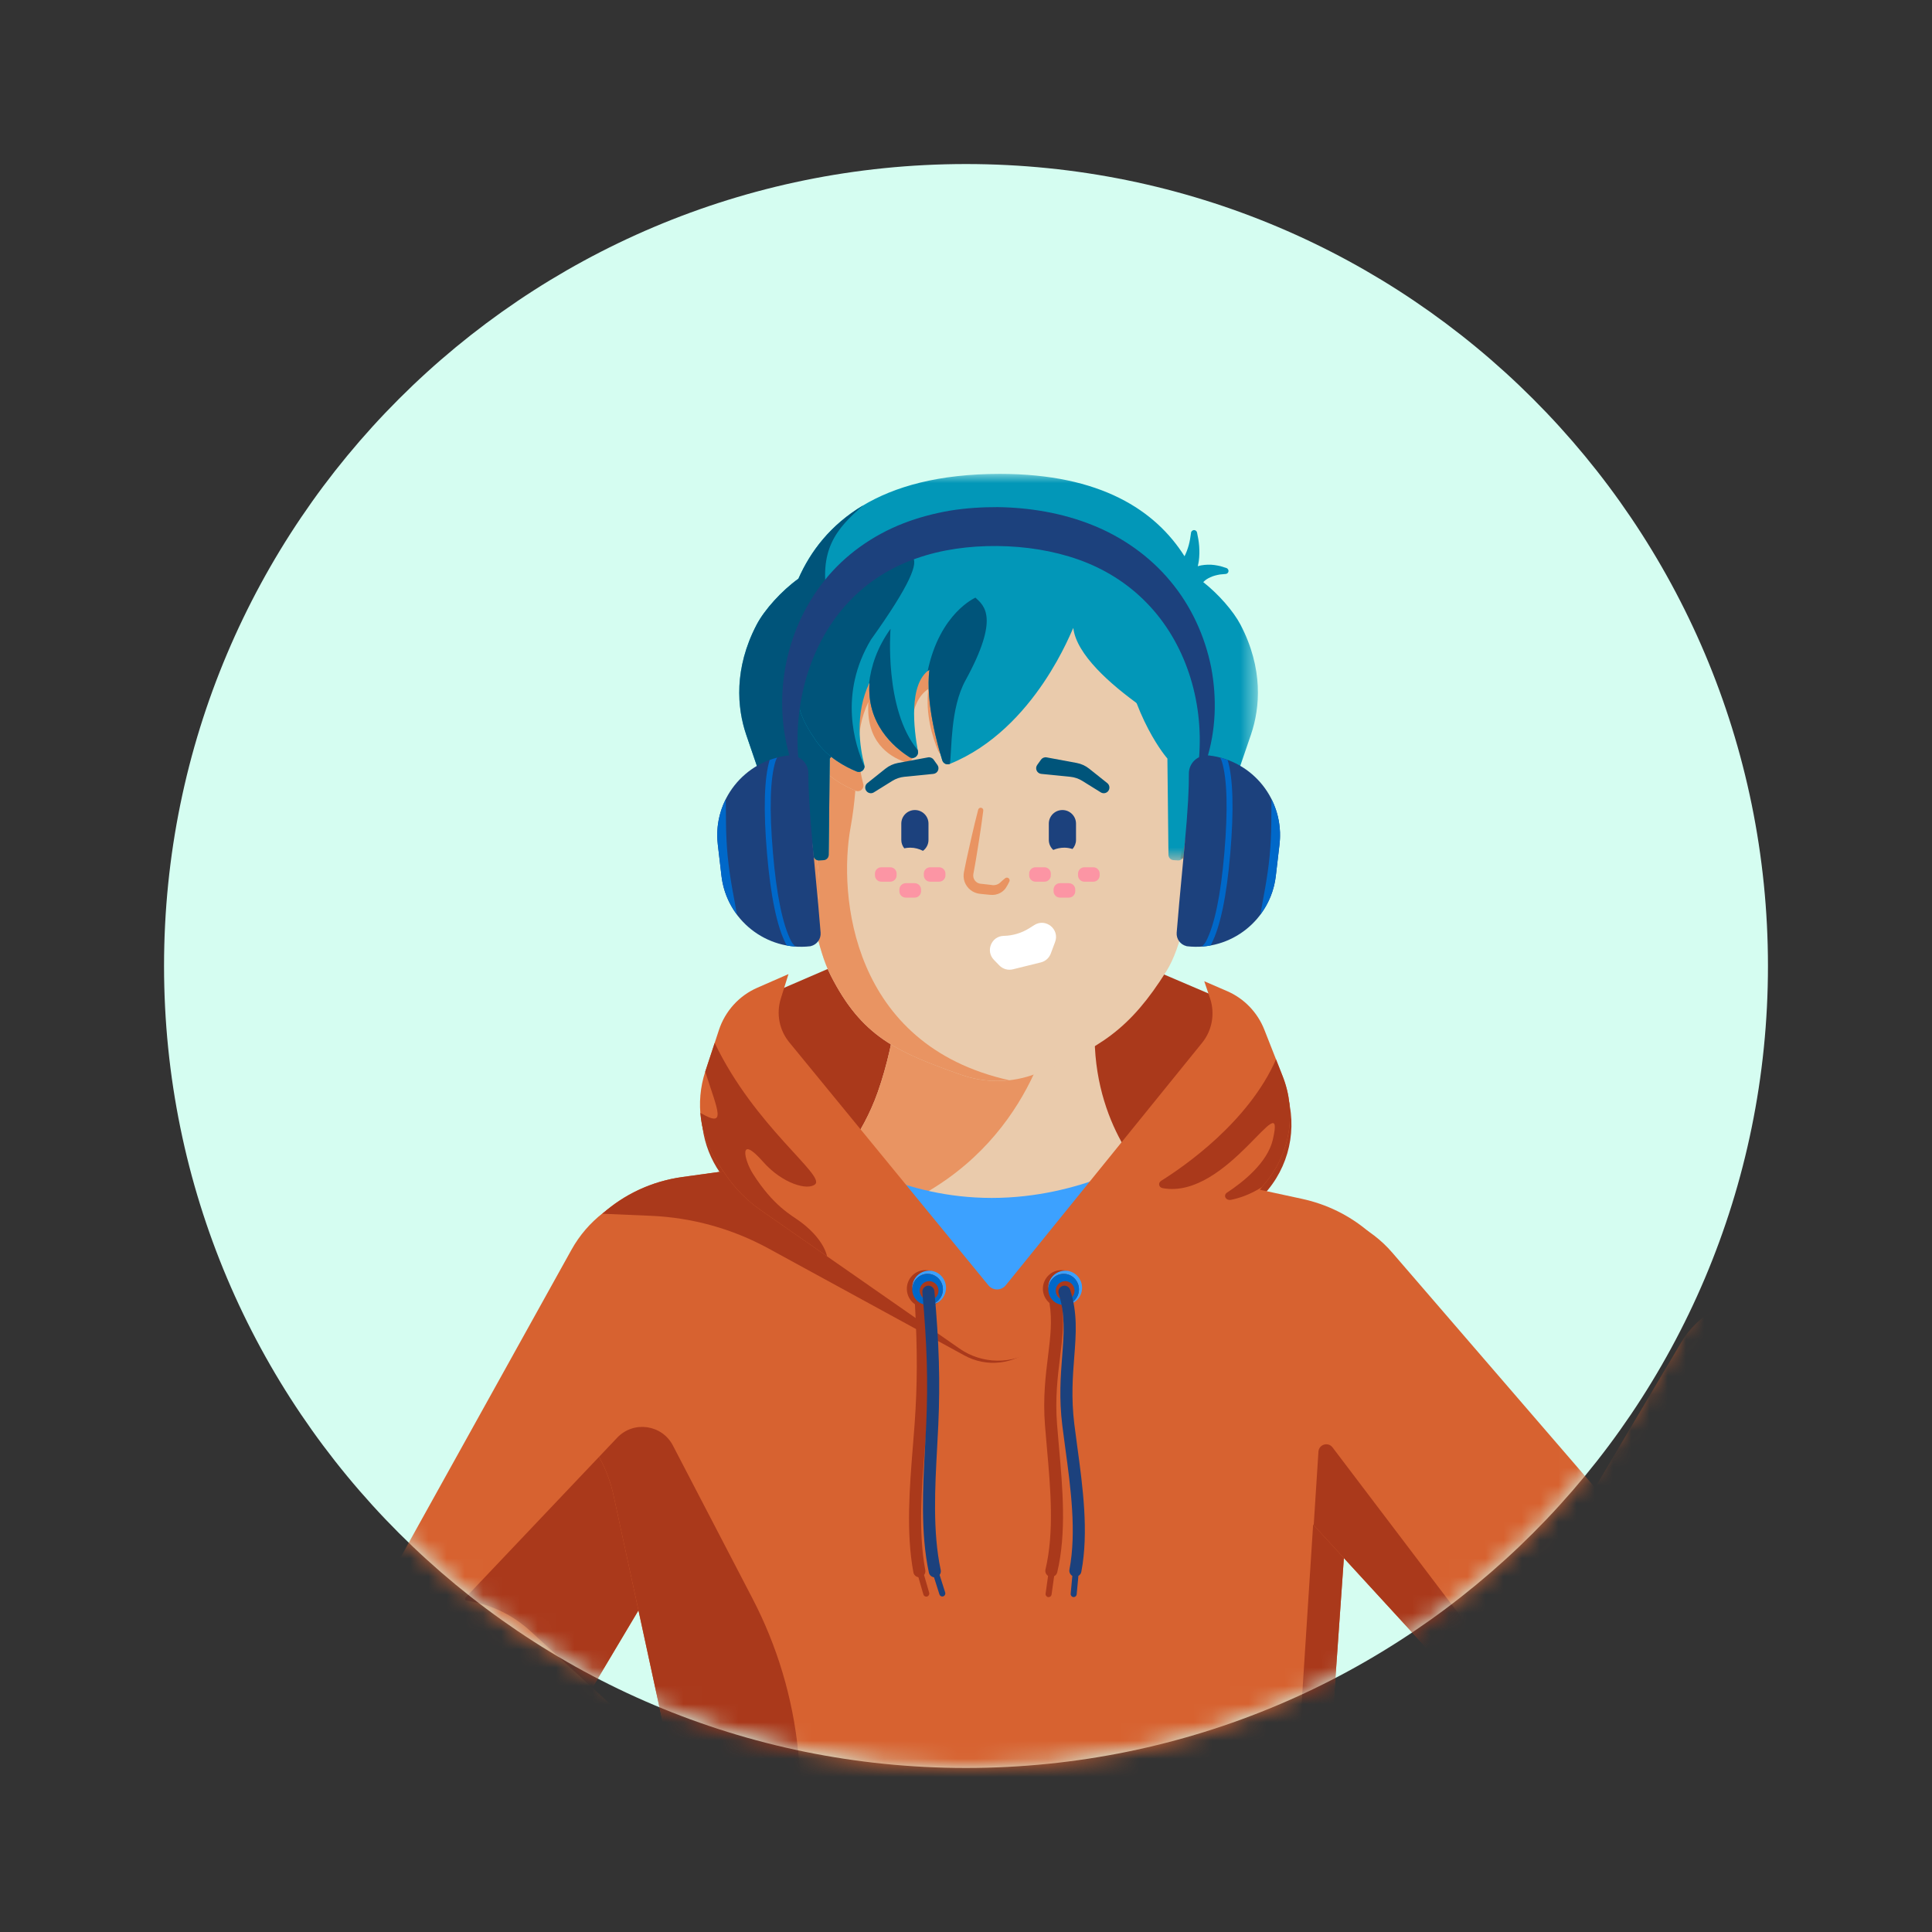<?xml version="1.0" encoding="UTF-8"?>
<svg viewBox="0 0 106 106" version="1.1" xmlns="http://www.w3.org/2000/svg" xmlns:xlink="http://www.w3.org/1999/xlink">
    <rect x="0" y="0" width="106" height="106" fill="#333333" stroke="none"/>
    <title>4. Elements_Microillustrations/Boy</title>
    <defs>
        <path d="M88,44 C88,68.3 68.3,88 43.999,88 C19.698,88 0,68.3 0,44 C0,19.7 19.698,0 43.999,0 C68.3,0 88,19.7 88,44" id="path-1"></path>
        <path d="M10.004,2.55 L0.965,17.763 C-1.097,21.233 0.265,25.721 3.908,27.468 L3.908,27.468 C7.584,29.23 11.981,27.438 13.368,23.61 L13.368,23.61 C15.256,18.401 17.756,11.494 19.393,6.969 L19.393,6.969 C20.343,4.344 19.047,1.441 16.458,0.386 L16.458,0.386 C15.816,0.125 15.148,0 14.49,0 L14.49,0 C12.695,-0 10.968,0.928 10.004,2.55 L10.004,2.55 Z" id="path-3"></path>
        <polygon id="path-5" points="0 0 28.459 0 28.459 21.209 0 21.209"></polygon>
        <path d="M0.327,1.209 L0.327,1.209 C-0.296,2.28 -0.006,3.646 1.001,4.375 L1.001,4.375 L1.323,4.609 C1.538,4.88 1.77,5.861 2.913,7.283 L2.913,7.283 C3.304,7.769 3.833,8.13 4.423,8.337 L4.423,8.337 L5.385,8.675 L6.461,9.065 L7.025,9.14 C7.371,9.185 7.715,9.049 7.935,8.781 L7.935,8.781 L9.99,6.273 C10.105,6.132 10.193,5.971 10.249,5.798 L10.249,5.798 L10.501,5.02 C10.637,4.601 10.513,4.143 10.186,3.848 L10.186,3.848 L9.679,3.391 C9.523,3.251 9.404,3.076 9.331,2.88 L9.331,2.88 L9.065,2.162 C8.95,1.852 8.719,1.6 8.419,1.457 L8.419,1.457 L7.865,1.194 C7.736,1.132 7.595,1.098 7.452,1.092 L7.452,1.092 L5.046,0.992 C4.801,0.982 4.563,0.906 4.356,0.774 L4.356,0.774 L3.761,0.39 C3.351,0.125 2.892,0 2.438,0 L2.438,0 C1.6,0 0.78,0.43 0.327,1.209 L0.327,1.209 Z" id="path-7"></path>
        <path d="M0.327,1.209 L0.327,1.209 C-0.296,2.28 -0.006,3.646 1.001,4.375 L1.001,4.375 L1.323,4.609 C1.538,4.88 1.77,5.861 2.913,7.283 L2.913,7.283 C3.304,7.769 3.833,8.13 4.423,8.337 L4.423,8.337 L5.385,8.675 L6.461,9.065 L7.025,9.14 C7.371,9.185 7.715,9.049 7.935,8.781 L7.935,8.781 L9.99,6.273 C10.105,6.132 10.193,5.971 10.249,5.798 L10.249,5.798 L10.501,5.02 C10.637,4.601 10.513,4.143 10.186,3.848 L10.186,3.848 L9.679,3.391 C9.523,3.251 9.404,3.076 9.331,2.88 L9.331,2.88 L9.065,2.162 C8.95,1.852 8.719,1.6 8.419,1.457 L8.419,1.457 L7.865,1.194 C7.736,1.132 7.595,1.098 7.452,1.092 L7.452,1.092 L5.046,0.992 C4.801,0.982 4.563,0.906 4.356,0.774 L4.356,0.774 L3.761,0.39 C3.351,0.125 2.892,0 2.438,0 L2.438,0 C1.6,0 0.78,0.43 0.327,1.209 L0.327,1.209 Z" id="path-9"></path>
        <path d="M4.607,0 C4.607,0 4.328,8.952 0,13.56 L0,13.56 C0,13.56 2.232,15.481 16.64,15.481 L16.64,15.481 C31.048,15.481 33.074,13.56 33.074,13.56 L33.074,13.56 C28.747,8.952 28.468,0 28.468,0 L28.468,0" id="path-11"></path>
    </defs>
    <g id="4.-Elements_Microillustrations/Boy" stroke="none" stroke-width="1" fill="none" fill-rule="evenodd">
        <g id="Vector-Smart-Object" transform="translate(9, 9)">
            <mask id="mask-2" fill="white">
                <use xlink:href="#path-1"></use>
            </mask>
            <use id="Mask" fill="#D5FDF1" xlink:href="#path-1"></use>
            <g id="Group-212" mask="url(#mask-2)">
                <g transform="translate(9, 17)">
                    <g id="Group-58" transform="translate(0, 24.63)">
                        <path d="M21.918,14.308 L21.502,13.707 C20.488,12.243 20.222,10.387 20.785,8.698 L21.531,6.457 C21.874,5.429 22.638,4.596 23.632,4.166 L32.125,0.497 C32.923,0.152 33.786,-0.017 34.656,0.001 L38.297,0.078 C39.072,0.094 39.837,0.259 40.551,0.564 L49.408,4.349 C50.34,4.747 51.074,5.499 51.449,6.44 L52.454,8.963 C53.217,10.877 52.879,13.054 51.571,14.646 L50.881,15.487 C50.401,16.071 49.836,16.578 49.205,16.992 L39.583,23.29 C37.894,24.396 35.704,24.371 34.04,23.227 L23.819,16.201 C23.076,15.69 22.432,15.049 21.918,14.308" id="Fill-10" fill="#AA391B"></path>
                        <path d="M22.449,15.397 L22.449,15.397 C25.682,17.238 26.774,21.373 24.869,24.569 L11.622,46.796 C9.856,49.76 6.02,50.732 3.054,48.967 C0.151,47.24 -0.853,43.518 0.787,40.565 L13.35,17.945 C15.145,14.713 19.235,13.568 22.449,15.397" id="Fill-12" fill="#D76230"></path>
                        <path d="M17.693,26.32 L7.513,37.052 L9.481,48.947 C10.334,48.434 11.077,47.711 11.622,46.796 L20.551,31.815 L17.693,26.32 Z" id="Fill-14" fill="#AA391B"></path>
                        <path d="M18.703,74.963 L18.847,69.507 L17.502,66.631 C16.814,65.16 16.574,63.518 16.812,61.911 L18.613,49.741 C18.886,47.892 18.824,46.008 18.428,44.181 L15.665,31.425 C15.516,30.733 15.272,30.066 14.942,29.44 L13.197,26.135 C10.489,21.003 13.701,14.741 19.45,13.945 L35.645,11.703 C36.371,11.609 37.107,11.632 37.826,11.771 L53.43,15.144 C58.943,16.335 61.722,22.527 58.947,27.435 L56.736,31.345 C56.167,32.352 55.829,33.474 55.748,34.628 L54.994,45.358 C54.911,46.54 54.964,47.727 55.151,48.897 L57.184,61.612 C57.402,62.978 57.274,64.378 56.812,65.682 L55.423,69.608 L55.72,74.577 C55.736,74.843 55.593,75.094 55.353,75.21 C54.022,75.858 49.01,77.755 36.007,77.755 C23.484,77.755 19.921,76.169 18.994,75.531 C18.807,75.402 18.697,75.191 18.703,74.963" id="Fill-46" fill="#D76230"></path>
                        <path d="M15.054,15.962 L17.715,16.076 C19.973,16.172 22.179,16.785 24.163,17.868 L34.924,23.743 C36.14,24.407 37.643,24.231 38.673,23.305 L48.856,14.155 L37.825,11.771 C37.107,11.631 36.371,11.609 35.645,11.703 L19.45,13.945 C17.725,14.184 16.231,14.918 15.054,15.962" id="Fill-48" fill="#AA391B"></path>
                        <path d="M42.213,71.151 C43.407,70.534 43.995,69.028 43.345,67.71 L41.629,64.231 C40.419,61.779 38.331,59.871 35.779,58.885 L32.128,57.475 C28.864,56.215 26.585,53.229 26.23,49.75 L25.79,45.441 C25.492,42.519 24.642,39.679 23.286,37.073 L18.919,28.678 C18.319,27.524 16.759,27.305 15.863,28.249 L14.868,29.299 L14.942,29.44 C15.272,30.066 15.516,30.733 15.665,31.425 L18.428,44.181 C18.824,46.008 18.886,47.892 18.613,49.741 L16.812,61.911 C16.574,63.518 16.814,65.16 17.502,66.631 L18.455,68.668 C25.065,71.259 34.809,71.477 42.213,71.151" id="Fill-50" fill="#AA391B"></path>
                        <path d="M54.377,27.864 L53.126,47.322 C53.004,49.21 53.988,50.988 55.631,51.898 L55.151,48.897 C54.964,47.727 54.911,46.54 54.994,45.358 L55.748,34.628 C55.829,33.474 56.167,32.352 56.736,31.345 L56.856,31.133 L54.377,27.864 Z" id="Fill-52" fill="#AA391B"></path>
                        <path d="M77.526,43.729 C79.378,38.611 81.83,31.826 83.436,27.381 C84.367,24.803 83.097,21.951 80.558,20.914 C78.212,19.957 75.518,20.861 74.226,23.04 L65.36,37.985 C63.338,41.394 64.673,45.803 68.247,47.519 C71.853,49.25 76.166,47.49 77.526,43.729" id="Fill-56" fill="#D76230"></path>
                    </g>
                    <g id="Group-61" transform="translate(64.037, 45.037)">
                        <mask id="mask-4" fill="white">
                            <use xlink:href="#path-3"></use>
                        </mask>
                        <g id="Clip-60"></g>
                        <path d="M-8.284,31.921 L-11.581,28.405 L-10.308,8.635 C-10.282,8.23 -9.765,8.075 -9.519,8.399 L1.798,23.3 C3.13,25.052 5.032,26.287 7.177,26.791 L10.228,27.507 L0.335,31.472 L-8.284,31.921 Z" id="Fill-59" fill="#AA391B" mask="url(#mask-4)"></path>
                    </g>
                    <g id="Group-161">
                        <path d="M48.966,42.08 L48.966,42.08 C46.171,44.539 45.942,48.814 48.459,51.557 L65.953,70.623 C68.284,73.164 72.234,73.337 74.778,71.01 L74.778,71.01 C77.273,68.729 77.501,64.877 75.292,62.318 L58.388,42.727 C55.974,39.93 51.74,39.639 48.966,42.08" id="Fill-72" fill="#D76230"></path>
                        <path d="M71.486,71.481 C69.381,70.986 67.516,69.773 66.21,68.05 L55.11,53.412 C54.869,53.094 54.362,53.247 54.337,53.645 L54.077,57.68 L65.953,70.623 C67.906,72.752 70.991,73.212 73.438,71.94 L71.486,71.481 Z" id="Fill-74" fill="#AA391B"></path>
                        <path d="M36.178,24.93 C33.681,24.93 31.538,26.769 31.228,29.246 C31.032,30.812 30.68,32.436 30.161,33.912 C29.305,36.351 27.787,37.991 27.787,37.991 C27.787,37.991 26.923,42.624 36.083,42.624 C45.242,42.624 45.217,38.923 45.217,38.923 C45.217,38.923 42.129,36.149 42.057,30.978 C42.045,30.087 42.034,29.324 42.026,28.671 C41.999,26.599 39.594,24.93 36.636,24.93 L36.178,24.93 Z" id="Fill-76" fill="#EACBAC"></path>
                        <path d="M40.46,26.046 C39.483,25.357 38.131,24.93 36.636,24.93 L36.178,24.93 C33.681,24.93 31.538,26.769 31.228,29.246 C31.033,30.812 30.679,32.437 30.161,33.912 C29.305,36.351 27.787,37.991 27.787,37.991 C27.787,37.991 27.475,39.684 29.249,41.023 C30.452,40.631 31.656,40.101 32.851,39.405 C39.154,35.734 39.89,29.155 39.89,29.155 C40.031,28.502 40.229,27.409 40.46,26.046" id="Fill-78" fill="#E99462"></path>
                        <path d="M38.145,6.495 C43.442,6.428 47.712,11.11 47.627,16.892 L47.622,17.271 C47.67,17.57 47.692,24.582 45.997,27.282 C44.017,30.435 42.366,31.537 38.863,32.902 C37.541,33.417 36.076,33.442 34.738,32.97 C31.175,31.713 29.275,30.865 27.572,27.505 C26.147,24.695 25.905,17.844 25.953,17.543 L25.948,17.165 C25.866,11.384 30.139,6.596 35.436,6.529 L38.145,6.495 Z" id="Fill-80" fill="#EACBAC"></path>
                        <path d="M26.713,15.7 C26.489,15.377 26.309,15.084 26.163,14.807 C26.013,15.567 25.936,16.356 25.947,17.165 L25.953,17.543 C25.905,17.844 26.147,24.695 27.572,27.505 C29.275,30.865 31.175,31.713 34.738,32.97 C35.589,33.27 36.492,33.368 37.376,33.267 C28.71,31.343 27.986,23.121 28.668,19.392 C28.792,18.713 28.875,18.037 28.928,17.377 C28.303,17.12 27.34,16.605 26.713,15.7" id="Fill-82" fill="#E99462"></path>
                        <path d="M33.475,15.201 C33.588,15.469 33.966,15.451 34.064,15.178 C35.787,10.365 40.876,8.25 41.705,7.207 C40.606,6.735 39.405,6.479 38.145,6.495 L35.436,6.529 C30.88,6.586 27.086,10.137 26.163,14.807 C26.309,15.084 26.489,15.377 26.713,15.7 C27.341,16.605 28.303,17.12 28.928,17.377 C28.934,17.38 28.942,17.384 28.949,17.386 C29.186,17.483 29.43,17.27 29.365,17.021 C29.124,16.109 28.815,14.245 29.647,12.508 C29.485,14.679 30.776,15.492 31.597,15.788 C31.882,15.89 32.17,15.649 32.119,15.35 C31.957,14.393 31.815,12.55 32.933,11.8 C32.767,13.18 33.158,14.446 33.475,15.201" id="Fill-84" fill="#E99462"></path>
                        <path d="M26.815,21.13 C27.184,23.312 26.836,24.852 25.504,25.237 C23.952,25.686 22.686,23.659 22.321,21.955 C21.657,18.854 22.887,16.981 24.157,17.108 C26.551,17.348 26.524,19.412 26.815,21.13" id="Fill-86" fill="#EACBAC"></path>
                        <path d="M24.157,17.108 C22.887,16.981 21.658,18.854 22.321,21.955 C22.357,22.121 22.403,22.29 22.455,22.459 C22.496,22.38 22.53,22.255 22.553,22.073 C22.81,20.033 23.401,19.118 23.921,19.099 C25.471,19.043 26.51,22.265 25.06,24.721 C24.856,25.066 25.009,25.242 25.335,25.27 C25.392,25.26 25.447,25.254 25.504,25.237 C26.836,24.852 27.184,23.312 26.815,21.13 C26.524,19.412 26.55,17.348 24.157,17.108" id="Fill-88" fill="#E99462"></path>
                        <path d="M46.76,21.13 C46.391,23.312 46.74,24.852 48.071,25.237 C49.623,25.686 50.889,23.659 51.254,21.955 C51.917,18.854 50.688,16.981 49.418,17.108 C47.025,17.348 47.051,19.412 46.76,21.13" id="Fill-90" fill="#EACBAC"></path>
                        <path d="M46.765,21.098 C47.188,21.183 47.557,21.019 47.673,20.511 C47.986,19.142 48.321,17.985 48.823,17.223 C47.045,17.726 47.024,19.545 46.765,21.098" id="Fill-92" fill="#E99462"></path>
                        <path d="M32.64,20.681 C32.822,20.545 32.942,20.329 32.942,20.084 L32.942,19.189 C32.942,18.777 32.608,18.443 32.196,18.443 C31.784,18.443 31.45,18.777 31.45,19.189 L31.45,20.084 C31.45,20.258 31.513,20.416 31.613,20.543 C31.718,20.521 31.827,20.508 31.939,20.508 C32.192,20.508 32.428,20.574 32.64,20.681" id="Fill-94" fill="#1C417D"></path>
                        <path d="M40.844,20.58 C40.962,20.448 41.036,20.275 41.036,20.084 L41.036,19.189 C41.036,18.777 40.702,18.443 40.29,18.443 C39.878,18.443 39.544,18.777 39.544,19.189 L39.544,20.084 C39.544,20.301 39.639,20.496 39.788,20.632 C39.976,20.552 40.183,20.508 40.4,20.508 C40.555,20.508 40.702,20.538 40.844,20.58" id="Fill-96" fill="#1C417D"></path>
                        <path d="M42.78,17.427 L42.78,17.427 C42.678,17.531 42.517,17.55 42.394,17.473 L41.383,16.845 C41.183,16.72 40.956,16.643 40.721,16.619 L39.129,16.46 C38.891,16.435 38.768,16.164 38.907,15.969 L39.114,15.679 C39.185,15.581 39.305,15.532 39.424,15.554 L41.073,15.86 C41.323,15.907 41.558,16.014 41.757,16.173 L42.752,16.966 C42.896,17.081 42.909,17.296 42.78,17.427" id="Fill-98" fill="#00547A"></path>
                        <path d="M29.559,17.427 L29.559,17.427 C29.661,17.531 29.821,17.55 29.945,17.473 L30.955,16.845 C31.156,16.72 31.382,16.643 31.618,16.619 L33.21,16.46 C33.448,16.435 33.571,16.164 33.432,15.969 L33.224,15.679 C33.154,15.581 33.033,15.532 32.915,15.554 L31.265,15.86 C31.015,15.907 30.78,16.014 30.581,16.173 L29.587,16.966 C29.443,17.081 29.43,17.296 29.559,17.427" id="Fill-100" fill="#00547A"></path>
                        <path d="M35.948,18.475 C35.88,19.008 35.806,19.539 35.721,20.068 C35.633,20.596 35.558,21.127 35.458,21.654 L35.422,21.851 L35.404,21.95 C35.402,21.976 35.398,21.994 35.397,22.017 C35.394,22.101 35.413,22.186 35.456,22.259 C35.496,22.334 35.56,22.393 35.632,22.435 C35.669,22.453 35.707,22.47 35.748,22.478 C35.768,22.484 35.788,22.484 35.81,22.488 L35.91,22.498 C36.044,22.509 36.177,22.527 36.31,22.543 L36.478,22.565 C36.52,22.568 36.563,22.564 36.605,22.556 C36.691,22.542 36.777,22.504 36.851,22.445 C36.936,22.372 37.043,22.264 37.149,22.184 L37.152,22.182 C37.218,22.131 37.313,22.144 37.363,22.21 C37.399,22.257 37.403,22.317 37.379,22.367 C37.317,22.495 37.262,22.6 37.175,22.733 C37.073,22.875 36.923,22.986 36.752,23.047 C36.666,23.079 36.576,23.095 36.484,23.099 C36.441,23.102 36.386,23.1 36.352,23.097 L36.252,23.089 C36.118,23.077 35.984,23.066 35.852,23.049 L35.752,23.037 C35.708,23.03 35.661,23.025 35.617,23.012 C35.527,22.99 35.441,22.953 35.361,22.908 C35.202,22.814 35.068,22.678 34.983,22.515 C34.896,22.354 34.857,22.167 34.87,21.984 C34.872,21.94 34.881,21.892 34.887,21.851 L34.907,21.753 L34.947,21.556 C35.049,21.03 35.177,20.509 35.29,19.986 C35.407,19.462 35.535,18.941 35.669,18.422 C35.689,18.346 35.767,18.3 35.842,18.32 C35.913,18.338 35.957,18.405 35.948,18.475" id="Fill-102" fill="#E99462"></path>
                        <path d="M37.072,25.347 L37.072,25.347 C37.57,25.337 38.056,25.19 38.478,24.924 L38.747,24.754 C39.375,24.356 40.149,24.984 39.889,25.68 L39.65,26.32 C39.56,26.56 39.358,26.741 39.109,26.802 L37.571,27.182 C37.303,27.248 37.02,27.167 36.828,26.968 L36.531,26.662 C36.059,26.175 36.394,25.36 37.072,25.347" id="Fill-104" fill="#FFFFFF"></path>
                        <path d="M41.496,21.583 L41.984,21.583 C42.177,21.583 42.334,21.739 42.334,21.933 L42.334,22.024 C42.334,22.218 42.177,22.375 41.984,22.375 L41.496,22.375 C41.303,22.375 41.146,22.218 41.146,22.024 L41.146,21.933 C41.146,21.739 41.303,21.583 41.496,21.583" id="Fill-106" fill="#FC95A4"></path>
                        <path d="M40.156,22.456 L40.643,22.456 C40.837,22.456 40.994,22.613 40.994,22.807 L40.994,22.898 C40.994,23.092 40.837,23.248 40.643,23.248 L40.156,23.248 C39.962,23.248 39.805,23.092 39.805,22.898 L39.805,22.807 C39.805,22.613 39.962,22.456 40.156,22.456" id="Fill-108" fill="#FC95A4"></path>
                        <path d="M38.816,21.583 L39.303,21.583 C39.497,21.583 39.654,21.739 39.654,21.933 L39.654,22.024 C39.654,22.218 39.497,22.375 39.303,22.375 L38.816,22.375 C38.622,22.375 38.465,22.218 38.465,22.024 L38.465,21.933 C38.465,21.739 38.622,21.583 38.816,21.583" id="Fill-110" fill="#FC95A4"></path>
                        <path d="M33.035,21.583 L33.523,21.583 C33.716,21.583 33.873,21.739 33.873,21.933 L33.873,22.024 C33.873,22.218 33.716,22.375 33.523,22.375 L33.035,22.375 C32.842,22.375 32.685,22.218 32.685,22.024 L32.685,21.933 C32.685,21.739 32.842,21.583 33.035,21.583" id="Fill-112" fill="#FC95A4"></path>
                        <path d="M31.695,22.456 L32.183,22.456 C32.376,22.456 32.533,22.613 32.533,22.807 L32.533,22.898 C32.533,23.092 32.376,23.248 32.183,23.248 L31.695,23.248 C31.502,23.248 31.345,23.092 31.345,22.898 L31.345,22.807 C31.345,22.613 31.502,22.456 31.695,22.456" id="Fill-114" fill="#FC95A4"></path>
                        <path d="M30.355,21.583 L30.842,21.583 C31.036,21.583 31.193,21.739 31.193,21.933 L31.193,22.024 C31.193,22.218 31.036,22.375 30.842,22.375 L30.355,22.375 C30.161,22.375 30.004,22.218 30.004,22.024 L30.004,21.933 C30.004,21.739 30.161,21.583 30.355,21.583" id="Fill-116" fill="#FC95A4"></path>
                        <g id="Group-120" transform="translate(22.558, 0)">
                            <mask id="mask-6" fill="white">
                                <use xlink:href="#path-5"></use>
                            </mask>
                            <g id="Clip-119"></g>
                            <path d="M27.503,8.274 C27.113,7.528 26.293,6.594 25.459,5.938 C25.508,5.889 25.561,5.841 25.621,5.797 C25.758,5.708 25.918,5.629 26.098,5.58 C26.187,5.551 26.281,5.54 26.377,5.519 L26.673,5.492 L26.694,5.49 C26.759,5.484 26.817,5.44 26.837,5.374 C26.865,5.286 26.816,5.193 26.729,5.165 L26.408,5.064 C26.297,5.043 26.185,5.012 26.067,5 C25.833,4.969 25.585,4.976 25.33,5.021 C25.273,5.033 25.216,5.048 25.158,5.065 C25.179,4.97 25.201,4.875 25.215,4.78 C25.252,4.507 25.252,4.238 25.236,3.977 C25.217,3.715 25.172,3.462 25.118,3.216 C25.103,3.148 25.048,3.094 24.975,3.085 C24.883,3.074 24.8,3.139 24.788,3.231 L24.788,3.238 C24.758,3.475 24.719,3.706 24.658,3.927 C24.598,4.136 24.525,4.336 24.431,4.519 C22.848,2.016 19.85,-6.62961176e-05 14.302,-6.62961176e-05 C7.601,-6.62961176e-05 4.567,2.759 3.247,5.752 C2.333,6.406 1.384,7.454 0.956,8.274 C-0.308,10.693 -0.114,12.841 0.376,14.289 C0.812,15.574 1.341,17.102 1.341,17.102 C1.341,17.102 1.74,17.081 2.259,17.238 C3.754,17.691 4.023,20.085 4.072,20.931 C4.081,21.095 4.221,21.219 4.385,21.208 L4.633,21.192 C4.787,21.182 4.907,21.056 4.909,20.901 L4.966,15.618 C4.966,15.618 7.068,13.255 7.585,8.724 C9.27,7.855 11.387,7.206 13.963,7.206 C16.786,7.206 19.113,8.097 20.939,9.235 C21.549,13.433 23.492,15.618 23.492,15.618 L23.55,20.901 C23.551,21.056 23.672,21.182 23.826,21.192 L24.073,21.208 C24.237,21.219 24.378,21.095 24.387,20.931 C24.435,20.085 24.705,17.691 26.199,17.238 C26.718,17.081 27.117,17.102 27.117,17.102 C27.117,17.102 27.646,15.574 28.082,14.289 C28.573,12.841 28.766,10.693 27.503,8.274" id="Fill-118" fill="#0297B8" mask="url(#mask-6)"></path>
                        </g>
                        <path d="M29.363,1.725 C27.574,2.792 26.471,4.242 25.805,5.752 C24.891,6.407 23.942,7.454 23.514,8.274 C22.25,10.693 22.444,12.842 22.934,14.289 C23.37,15.574 23.899,17.102 23.899,17.102 C23.899,17.102 24.299,17.081 24.818,17.238 C26.312,17.691 26.581,20.085 26.63,20.931 C26.639,21.095 26.78,21.219 26.943,21.208 L27.191,21.193 C27.345,21.182 27.465,21.055 27.467,20.901 L27.525,15.618 C27.525,15.618 27.976,15.106 28.511,14.113 C28.261,11.589 27.843,9 27.433,7.002 C26.855,4.185 27.884,3.003 29.363,1.725" id="Fill-121" fill="#00547A"></path>
                        <path d="M48.177,14.955 C48.177,14.955 41.234,11.353 40.887,8.455 C40.854,8.419 38.84,13.996 34.11,15.913 C33.943,15.981 33.753,15.889 33.699,15.717 C33.437,14.878 32.777,12.528 32.991,10.744 C31.836,11.52 32.139,14.016 32.363,15.216 C32.413,15.482 32.123,15.685 31.895,15.539 C31.022,14.982 29.538,13.694 29.706,11.452 C28.875,13.187 29.182,15.049 29.423,15.962 C29.488,16.212 29.243,16.427 29.004,16.329 C28.38,16.074 27.405,15.557 26.771,14.644 C25.952,13.462 25.677,12.662 25.779,11.705 C26.069,9.005 27.197,7.209 28.724,6.212 C34.348,2.536 39.458,3.906 41.414,4.514 C43.917,5.294 45.347,6.739 45.859,7.182 C48.753,9.683 48.177,14.955 48.177,14.955" id="Fill-123" fill="#0297B8"></path>
                        <path d="M29.785,9.096 C31.958,6.059 32.421,4.833 32.042,4.558 C30.971,4.937 29.858,5.47 28.724,6.211 C27.197,7.209 26.069,9.005 25.779,11.705 C25.677,12.662 25.952,13.462 26.772,14.644 C27.405,15.557 28.38,16.074 29.004,16.329 C29.212,16.414 29.426,16.262 29.433,16.056 C28.893,14.86 28.01,12.062 29.785,9.096" id="Fill-125" fill="#00547A"></path>
                        <path d="M32.363,15.216 C32.36,15.196 32.356,15.172 32.352,15.151 C30.493,12.923 30.86,8.499 30.86,8.499 C30.114,9.542 29.784,10.579 29.679,11.513 C29.689,11.493 29.696,11.473 29.706,11.453 C29.538,13.695 31.022,14.982 31.895,15.539 C32.123,15.685 32.413,15.482 32.363,15.216" id="Fill-127" fill="#00547A"></path>
                        <path d="M35.519,6.79 C35.519,6.79 33.557,7.633 32.896,10.823 C32.928,10.797 32.957,10.768 32.991,10.744 C32.777,12.528 33.437,14.877 33.7,15.717 C33.753,15.889 33.943,15.981 34.11,15.913 C34.112,15.912 34.113,15.912 34.115,15.911 C34.231,15.153 34.129,12.869 34.968,11.337 C36.87,7.865 35.988,7.231 35.519,6.79" id="Fill-129" fill="#00547A"></path>
                        <path d="M47.785,15.59 C48.052,12.383 47,9.202 44.902,7.066 C43.861,5.995 42.576,5.199 41.172,4.702 C39.766,4.206 38.257,3.975 36.725,3.958 C35.193,3.944 33.674,4.145 32.274,4.638 C30.871,5.123 29.6,5.926 28.579,7.009 C26.528,9.177 25.538,12.39 25.798,15.59 L25.798,15.593 C25.808,15.712 25.72,15.816 25.602,15.825 C25.5,15.833 25.409,15.769 25.379,15.675 C24.379,12.468 24.985,8.656 27.238,5.847 C28.354,4.444 29.887,3.366 31.553,2.718 C32.387,2.391 33.252,2.168 34.122,2.016 C34.994,1.875 35.868,1.821 36.739,1.823 C38.479,1.848 40.247,2.136 41.904,2.795 C43.559,3.45 45.079,4.514 46.216,5.889 C47.362,7.259 48.109,8.913 48.45,10.61 C48.774,12.311 48.712,14.07 48.204,15.675 C48.168,15.788 48.047,15.851 47.934,15.815 C47.836,15.784 47.776,15.69 47.785,15.592 L47.785,15.59 Z" id="Fill-131" fill="#1C417D"></path>
                        <path d="M26.462,25.916 L26.484,25.91 C26.822,25.828 27.05,25.516 27.023,25.17 C26.972,24.511 26.855,23.153 26.589,20.381 C26.399,18.39 26.347,17.179 26.353,16.442 C26.358,15.845 25.833,15.381 25.24,15.45 C22.828,15.731 21.1,17.915 21.382,20.327 L21.584,22.059 C21.866,24.471 24.05,26.197 26.462,25.916" id="Fill-133" fill="#1C417D"></path>
                        <path d="M47.12,25.916 L47.098,25.91 C46.761,25.828 46.532,25.516 46.559,25.17 C46.611,24.511 46.728,23.153 46.993,20.381 C47.183,18.39 47.235,17.179 47.229,16.442 C47.224,15.845 47.749,15.381 48.342,15.45 C50.755,15.731 52.482,17.915 52.201,20.327 L51.998,22.059 C51.717,24.471 49.533,26.197 47.12,25.916" id="Fill-135" fill="#1C417D"></path>
                        <path d="M25.411,25.644 C24.942,24.737 24.604,23.105 24.408,20.792 C24.207,18.43 24.252,16.746 24.542,15.787 C24.565,15.71 24.599,15.638 24.64,15.567 C24.5,15.604 24.362,15.646 24.228,15.696 C23.927,16.696 23.878,18.419 24.082,20.82 C24.282,23.175 24.632,24.849 25.121,25.794 C25.135,25.822 25.157,25.849 25.174,25.876 C25.325,25.903 25.479,25.921 25.634,25.932 C25.542,25.839 25.462,25.742 25.411,25.644" id="Fill-137" fill="#0068C9"></path>
                        <path d="M21.922,20.953 C21.805,19.716 21.835,18.607 21.821,17.844 C21.448,18.586 21.278,19.44 21.382,20.326 L21.584,22.059 C21.677,22.858 21.983,23.579 22.433,24.179 C22.304,23.4 22.046,22.245 21.922,20.953" id="Fill-139" fill="#0068C9"></path>
                        <path d="M49.041,15.787 C49.33,16.746 49.376,18.43 49.175,20.793 C48.978,23.105 48.64,24.737 48.171,25.644 C48.12,25.743 48.04,25.839 47.948,25.932 C48.103,25.921 48.257,25.903 48.409,25.876 C48.426,25.849 48.447,25.822 48.461,25.794 C48.95,24.849 49.3,23.176 49.5,20.82 C49.704,18.42 49.655,16.696 49.354,15.696 C49.22,15.647 49.083,15.604 48.942,15.567 C48.983,15.638 49.018,15.71 49.041,15.787" id="Fill-141" fill="#0068C9"></path>
                        <path d="M51.66,20.953 C51.537,22.245 51.278,23.4 51.15,24.179 C51.6,23.579 51.905,22.858 51.998,22.059 L52.201,20.326 C52.304,19.44 52.134,18.586 51.761,17.844 C51.747,18.607 51.778,19.716 51.66,20.953" id="Fill-143" fill="#0068C9"></path>
                        <path d="M3.351,74.125 C7.317,76.377 12.33,79.226 15.598,81.084 C17.478,82.152 19.868,81.495 20.938,79.616 L22.062,77.643 C22.969,76.053 22.653,74.047 21.301,72.813 L11.092,63.483 C8.077,60.728 3.309,61.332 1.077,64.752 L1.077,64.753 C-1.008,67.949 0.033,72.24 3.351,74.125" id="Fill-155" fill="#D76230"></path>
                        <path d="M18.901,81.547 C19.27,81.744 19.641,81.942 19.998,82.133 C21.433,82.9 23.217,82.387 24.024,80.974 L24.899,79.442 C25.642,78.143 25.315,76.496 24.133,75.579 L23.223,74.872 C21.612,73.621 19.274,74.029 18.181,75.751 C17.992,76.049 17.801,76.351 17.612,76.648 C16.536,78.345 17.129,80.599 18.901,81.547" id="Fill-157" fill="#AA391B"></path>
                        <path d="M21.675,81.748 C21.901,82.033 22.143,83.066 23.338,84.561 C23.747,85.072 24.299,85.452 24.917,85.67 L25.922,86.025 L27.046,86.436 L27.636,86.514 C27.998,86.562 28.357,86.419 28.587,86.136 L30.736,83.499 C30.856,83.35 30.949,83.181 31.007,82.998 L31.271,82.18 C31.412,81.74 31.283,81.258 30.941,80.948 L30.41,80.467 C30.248,80.32 30.124,80.136 30.048,79.93 L29.77,79.175 C29.649,78.849 29.407,78.583 29.093,78.433 L28.514,78.156 C28.379,78.092 28.232,78.055 28.083,78.049 L25.568,77.944 C25.311,77.933 25.062,77.854 24.847,77.714 L24.224,77.31 C23.001,76.518 21.364,76.911 20.635,78.172 L20.635,78.172 C19.983,79.299 20.286,80.736 21.338,81.502 L21.675,81.748 Z" id="Fill-159" fill="#EACBAC"></path>
                    </g>
                    <g id="Group-168" transform="translate(21.111, 76.704)">
                        <g id="Group-164">
                            <mask id="mask-8" fill="white">
                                <use xlink:href="#path-7"></use>
                            </mask>
                            <g id="Clip-163"></g>
                            <path d="M9.925,3.205 L8.231,2.319 C8.21,2.308 8.186,2.302 8.161,2.303 L7.372,2.322 C7.227,2.325 7.178,2.516 7.304,2.588 L8.667,3.369 L9.363,3.714 C9.582,3.823 9.767,3.99 9.898,4.196 L10.017,4.384 C10.191,4.66 10.263,4.987 10.219,5.309 L10.049,6.565 L11.306,4.823 L9.925,3.205 Z" id="Fill-162" fill="#E99462" mask="url(#mask-8)"></path>
                        </g>
                        <g id="Group-167">
                            <mask id="mask-10" fill="white">
                                <use xlink:href="#path-9"></use>
                            </mask>
                            <g id="Clip-166"></g>
                            <path d="M-0.023,1.58 L1.287,2.391 C1.961,2.809 2.494,3.418 2.816,4.139 L3.065,4.695 C3.107,4.789 3.155,4.879 3.21,4.966 L4.04,6.279 C4.419,6.88 4.919,7.397 5.507,7.799 L6.578,8.531 C6.872,8.732 7.231,8.817 7.584,8.77 L8.169,8.692 L7.262,9.945 L1.616,8.267 L0.506,5.411 L-1.258,3.433 L-0.023,1.58 Z" id="Fill-165" fill="#E99462" mask="url(#mask-10)"></path>
                        </g>
                    </g>
                    <g id="Group-195" transform="translate(19.704, 27.444)">
                        <path d="M16.888,20.717 L8.569,9.986 C8.569,9.986 11.779,12.281 16.708,12.281 C21.636,12.281 25.208,9.986 25.208,9.986 L16.888,20.717 Z" id="Fill-169" fill="#3CA1FF"></path>
                        <path d="M29.625,0.936 L28.368,0.392 L28.684,1.324 C28.968,2.16 28.804,3.086 28.25,3.77 L17.478,17.072 C17.232,17.376 16.773,17.378 16.525,17.075 L5.598,3.741 C5.051,3.073 4.876,2.169 5.136,1.342 L5.556,0 L3.841,0.751 C2.846,1.186 2.081,2.031 1.739,3.072 L0.992,5.343 C0.429,7.055 0.695,8.936 1.71,10.42 L2.126,11.028 C2.64,11.779 3.284,12.429 4.028,12.947 L14.935,20.543 C16.186,21.414 17.833,21.433 19.103,20.591 L29.422,13.748 C30.053,13.329 30.619,12.815 31.098,12.223 L31.789,11.371 C33.097,9.757 33.435,7.551 32.672,5.611 L31.666,3.055 C31.291,2.102 30.557,1.339 29.625,0.936" id="Fill-171" fill="#D76230"></path>
                        <path d="M4.171,10.306 C5.216,11.491 6.619,11.898 7.024,11.526 C7.564,11.028 3.694,8.347 1.508,3.775 L0.992,5.343 C0.991,5.347 0.99,5.351 0.989,5.354 C1.674,7.503 2.196,8.478 0.721,7.614 C0.8,8.608 1.134,9.578 1.71,10.42 L2.126,11.028 C2.64,11.779 3.284,12.429 4.028,12.947 L7.674,15.486 C7.557,14.966 7.105,14.249 6.2,13.58 C5.727,13.23 4.735,12.739 3.601,10.948 C3.127,10.199 2.786,8.735 4.171,10.306" id="Fill-173" fill="#AA391B"></path>
                        <path d="M32.672,5.612 L32.305,4.679 C30.793,8.124 27.244,10.569 26.007,11.339 C25.818,11.458 25.867,11.704 26.091,11.745 C29.658,12.396 32.879,5.842 32.131,9.079 C31.838,10.35 30.493,11.414 29.62,11.987 C29.388,12.139 29.549,12.44 29.833,12.385 C30.295,12.294 30.887,12.096 31.532,11.688 L31.789,11.371 C33.096,9.757 33.435,7.551 32.672,5.612" id="Fill-175" fill="#AA391B"></path>
                        <path d="M14.073,17.267 C14.073,16.701 13.62,16.242 13.062,16.242 C12.503,16.242 12.05,16.701 12.05,17.267 C12.05,17.619 12.226,17.93 12.494,18.114 C12.636,20.643 12.63,22.539 12.476,24.695 C12.448,25.091 12.415,25.498 12.381,25.914 C12.203,28.128 12,30.638 12.41,32.826 C12.437,32.969 12.551,33.068 12.684,33.09 L12.957,34.035 C12.978,34.109 13.044,34.156 13.116,34.156 C13.132,34.156 13.147,34.154 13.163,34.149 C13.251,34.123 13.301,34.03 13.275,33.941 L12.995,32.968 C13.052,32.894 13.081,32.799 13.062,32.701 C12.668,30.602 12.867,28.141 13.043,25.969 C13.076,25.551 13.11,25.141 13.138,24.743 C13.289,22.615 13.3,20.739 13.168,18.28 C13.676,18.226 14.073,17.796 14.073,17.267" id="Fill-177" fill="#AA391B"></path>
                        <path d="M13.273,16.273 C12.761,16.273 12.346,16.693 12.346,17.211 C12.346,17.226 12.349,17.24 12.35,17.254 C12.373,16.804 12.737,16.445 13.188,16.445 C13.652,16.445 14.029,16.827 14.029,17.298 C14.029,17.753 13.675,18.123 13.23,18.146 C13.244,18.147 13.258,18.15 13.273,18.15 C13.784,18.15 14.199,17.73 14.199,17.211 C14.199,16.693 13.784,16.273 13.273,16.273" id="Fill-179" fill="#3CA1FF"></path>
                        <path d="M13.273,17.891 C12.988,17.891 12.757,17.657 12.757,17.369 C12.757,17.081 12.988,16.847 13.273,16.847 C13.557,16.847 13.788,17.081 13.788,17.369 C13.788,17.657 13.557,17.891 13.273,17.891 M14.029,17.298 C14.029,16.827 13.652,16.445 13.188,16.445 C12.737,16.445 12.373,16.804 12.35,17.254 C12.349,17.269 12.346,17.283 12.346,17.298 C12.346,17.768 12.723,18.15 13.188,18.15 C13.202,18.15 13.216,18.146 13.23,18.146 C13.675,18.123 14.029,17.753 14.029,17.298" id="Fill-181" fill="#0068C9"></path>
                        <path d="M14.154,33.929 L13.848,32.964 C13.903,32.889 13.93,32.794 13.909,32.695 C13.46,30.608 13.594,28.142 13.713,25.967 C13.736,25.547 13.758,25.137 13.776,24.739 C13.883,22.359 13.823,20.301 13.563,17.4 C13.546,17.215 13.386,17.082 13.202,17.096 C13.02,17.113 12.885,17.276 12.902,17.461 C13.159,20.33 13.219,22.362 13.113,24.708 C13.096,25.105 13.073,25.513 13.05,25.93 C12.93,28.148 12.793,30.662 13.26,32.838 C13.291,32.98 13.407,33.076 13.541,33.095 L13.838,34.032 C13.861,34.103 13.926,34.149 13.996,34.149 C14.013,34.149 14.03,34.146 14.047,34.141 C14.134,34.112 14.182,34.018 14.154,33.929" id="Fill-183" fill="#1C417D"></path>
                        <path d="M21.538,17.267 C21.538,16.701 21.084,16.242 20.526,16.242 C19.967,16.242 19.514,16.701 19.514,17.267 C19.514,17.58 19.657,17.857 19.876,18.046 C20.035,19.007 19.925,19.925 19.796,20.962 C19.664,22.03 19.513,23.241 19.629,24.749 C19.661,25.16 19.698,25.584 19.737,26.017 C19.929,28.17 20.147,30.61 19.657,32.663 C19.623,32.804 19.686,32.944 19.799,33.019 L19.663,33.992 C19.65,34.084 19.713,34.169 19.804,34.182 C19.812,34.183 19.819,34.184 19.827,34.184 C19.908,34.184 19.979,34.123 19.991,34.04 L20.132,33.035 C20.213,32.992 20.279,32.918 20.302,32.821 C20.818,30.66 20.595,28.162 20.398,25.957 C20.36,25.527 20.322,25.105 20.291,24.697 C20.18,23.257 20.326,22.082 20.454,21.046 C20.575,20.075 20.682,19.203 20.582,18.285 C21.114,18.255 21.538,17.813 21.538,17.267" id="Fill-185" fill="#AA391B"></path>
                        <path d="M20.737,16.273 C20.225,16.273 19.81,16.693 19.81,17.211 C19.81,17.226 19.814,17.24 19.814,17.254 C19.837,16.804 20.201,16.445 20.652,16.445 C21.117,16.445 21.494,16.827 21.494,17.298 C21.494,17.753 21.139,18.123 20.694,18.146 C20.709,18.147 20.722,18.15 20.737,18.15 C21.249,18.15 21.664,17.73 21.664,17.211 C21.664,16.693 21.249,16.273 20.737,16.273" id="Fill-187" fill="#3CA1FF"></path>
                        <path d="M20.737,17.891 C20.452,17.891 20.221,17.657 20.221,17.369 C20.221,17.081 20.452,16.847 20.737,16.847 C21.021,16.847 21.252,17.081 21.252,17.369 C21.252,17.657 21.021,17.891 20.737,17.891 M21.494,17.298 C21.494,16.827 21.117,16.445 20.652,16.445 C20.201,16.445 19.837,16.804 19.814,17.254 C19.814,17.269 19.81,17.283 19.81,17.298 C19.81,17.768 20.187,18.15 20.652,18.15 C20.667,18.15 20.68,18.146 20.694,18.146 C21.139,18.123 21.494,17.753 21.494,17.298" id="Fill-189" fill="#0068C9"></path>
                        <path d="M21.403,25.936 C21.345,25.508 21.288,25.088 21.238,24.682 C21.062,23.249 21.153,22.068 21.234,21.027 C21.335,19.724 21.422,18.598 21.012,17.326 C20.955,17.15 20.768,17.053 20.594,17.111 C20.419,17.169 20.324,17.358 20.381,17.535 C20.75,18.679 20.668,19.743 20.572,20.974 C20.489,22.048 20.395,23.264 20.58,24.765 C20.63,25.174 20.687,25.596 20.746,26.027 C21.037,28.168 21.367,30.595 20.972,32.669 C20.945,32.812 21.013,32.949 21.13,33.019 L21.039,33.997 C21.03,34.089 21.097,34.171 21.188,34.18 C21.194,34.181 21.199,34.181 21.204,34.181 C21.288,34.181 21.361,34.116 21.369,34.028 L21.463,33.018 C21.543,32.971 21.605,32.895 21.623,32.796 C22.039,30.614 21.701,28.128 21.403,25.936" id="Fill-191" fill="#1C417D"></path>
                        <path d="M32.683,59.923 C28.407,55.118 28.131,45.783 28.131,45.783 L4.552,45.783 C4.552,45.783 4.276,55.118 0,59.923 C0,59.923 2.206,61.926 16.444,61.926 C30.681,61.926 32.683,59.923 32.683,59.923" id="Fill-193" fill="#D76230"></path>
                    </g>
                    <g id="Group-198" transform="translate(19.704, 73.889)">
                        <mask id="mask-12" fill="white">
                            <use xlink:href="#path-11"></use>
                        </mask>
                        <g id="Clip-197"></g>
                        <path d="M-3.978,-19.783 L-12.431,-11.227 L-7.335,18.338 C-7.335,18.338 4.051,23.057 21.636,22.19 C23.511,22.098 24.672,20.185 23.841,18.569 L22.104,15.188 C20.88,12.805 18.766,10.95 16.183,9.993 L12.487,8.622 C9.183,7.397 6.876,4.496 6.516,1.114 L6.071,-3.074 C5.769,-5.914 4.909,-8.674 3.536,-11.206 L-0.884,-19.365 C-1.492,-20.487 -3.071,-20.7 -3.978,-19.783" id="Fill-196" fill="#AA391B" mask="url(#mask-12)"></path>
                    </g>
                    <g id="Group-211" transform="translate(19.704, 72.481)">
                        <path d="M4.916,0.165 C5.082,1.431 5.05,2.694 4.933,3.953 C4.817,5.212 4.585,6.463 4.24,7.69 C3.884,8.913 3.421,10.118 2.784,11.24 C2.138,12.355 1.326,13.399 0.308,14.192 C0.225,14.256 0.105,14.242 0.041,14.159 C-0.009,14.097 -0.012,14.014 0.025,13.949 L0.029,13.942 C0.65,12.86 1.169,11.791 1.634,10.686 C2.07,9.568 2.454,8.434 2.803,7.28 C3.145,6.122 3.432,4.944 3.722,3.757 L4.541,0.153 L4.542,0.147 C4.565,0.046 4.667,-0.018 4.769,0.005 C4.849,0.022 4.906,0.089 4.916,0.165" id="Fill-199" fill="#D9642E"></path>
                        <path d="M28.534,0.153 L29.353,3.757 C29.642,4.944 29.929,6.122 30.271,7.279 C30.62,8.434 31.004,9.568 31.441,10.686 C31.905,11.791 32.425,12.86 33.045,13.942 L33.049,13.949 C33.101,14.04 33.069,14.155 32.978,14.207 C32.909,14.246 32.825,14.238 32.767,14.192 C31.748,13.399 30.936,12.355 30.29,11.24 C29.653,10.118 29.19,8.913 28.834,7.69 C28.489,6.463 28.258,5.212 28.141,3.953 C28.025,2.693 27.993,1.431 28.159,0.165 C28.172,0.061 28.267,-0.012 28.371,0.002 C28.452,0.012 28.515,0.072 28.532,0.147 L28.534,0.153 Z" id="Fill-201" fill="#D9642E"></path>
                    </g>
                </g>
            </g>
        </g>
    </g>
</svg>